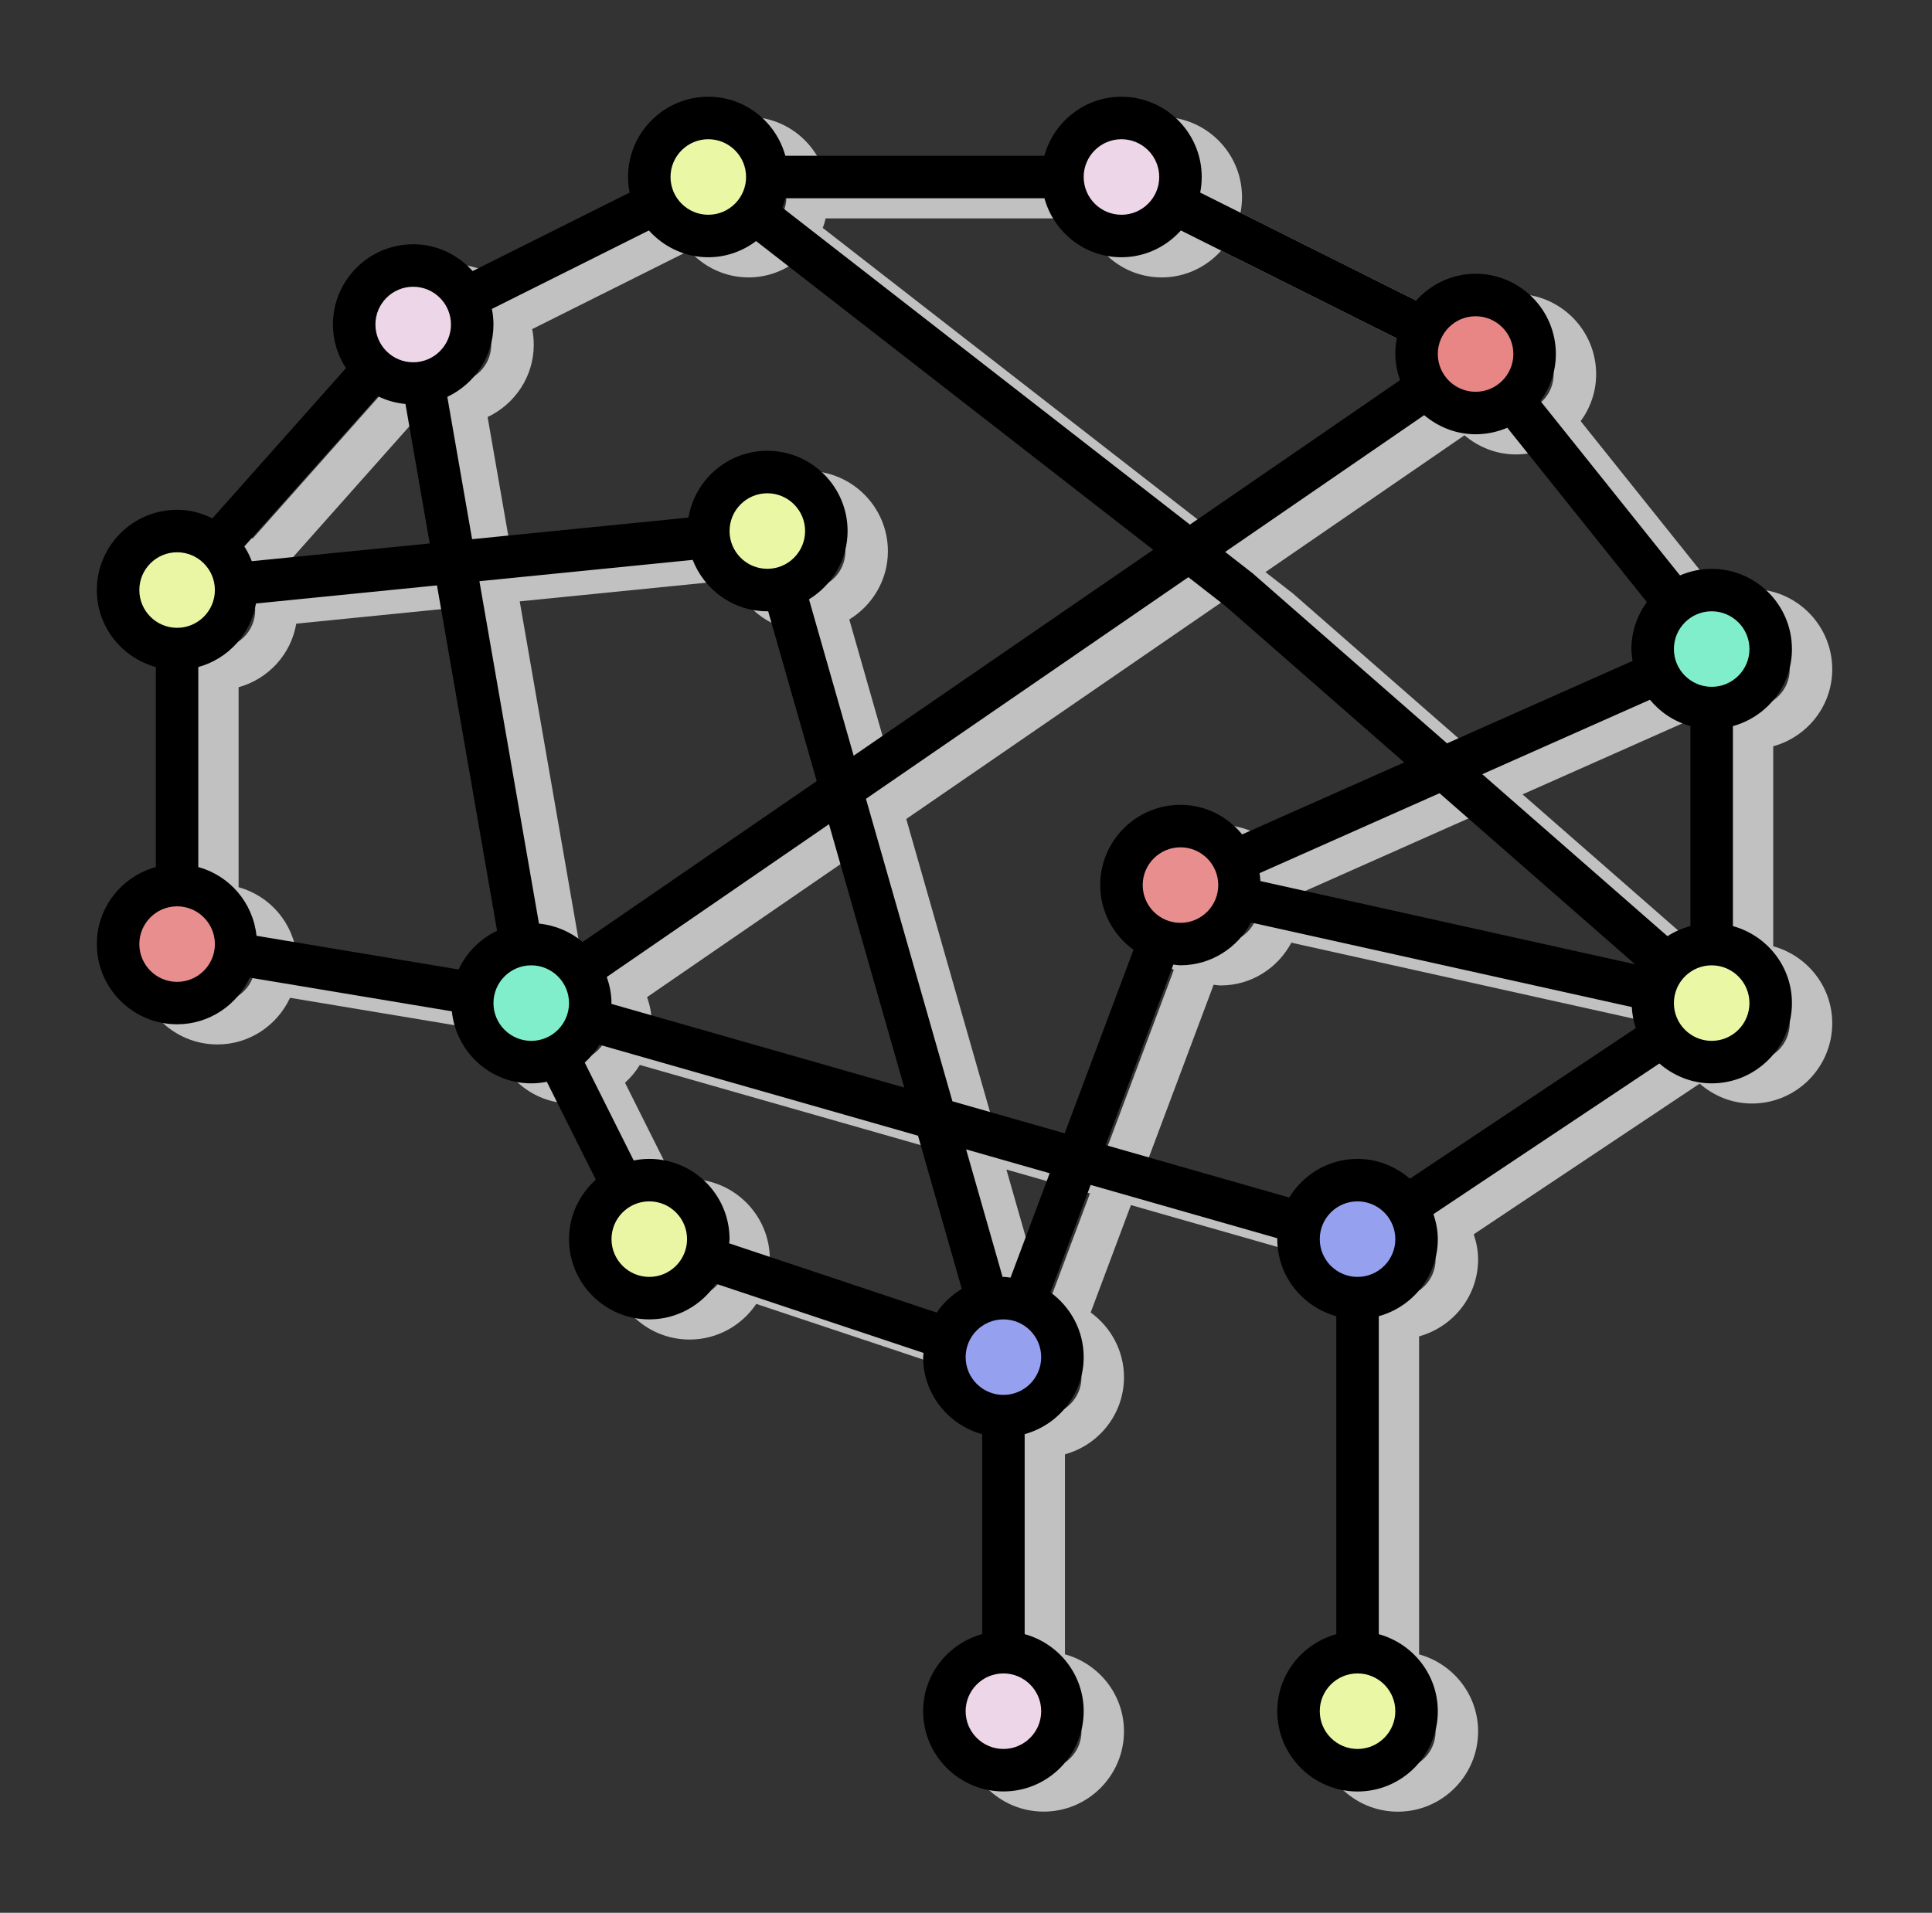 <svg width="309" height="306" viewBox="0 0 309 306" fill="none" xmlns="http://www.w3.org/2000/svg">
<rect x="0" y="0" width="309" height="306" fill="#333333" stroke="none"/>
<path d="M283.605 151.379V119.388C289.033 117.887 293.045 112.959 293.045 107.069C293.045 99.989 287.286 94.231 280.206 94.231C278.403 94.231 276.695 94.609 275.137 95.279L252.812 67.375C254.351 65.26 255.285 62.674 255.285 59.861C255.285 52.781 249.527 47.023 242.447 47.023C238.662 47.023 235.292 48.693 232.941 51.308L198.401 34.033C198.562 33.231 198.647 32.4 198.647 31.541C198.647 24.461 192.888 18.703 185.808 18.703C179.909 18.703 174.981 22.715 173.48 28.143H132.049C130.548 22.715 125.62 18.703 119.73 18.703C112.65 18.703 106.892 24.461 106.892 31.541C106.892 32.4 106.986 33.231 107.147 34.033L82.037 46.588C79.686 43.983 76.316 42.303 72.531 42.303C65.451 42.303 59.693 48.061 59.693 55.141C59.693 57.718 60.467 60.106 61.779 62.117L40.417 86.15C38.708 85.301 36.811 84.782 34.772 84.782C27.692 84.782 21.934 90.54 21.934 97.62C21.934 103.52 25.945 108.438 31.373 109.939V141.93C25.945 143.431 21.934 148.359 21.934 154.249C21.934 161.329 27.692 167.087 34.772 167.087C39.926 167.087 44.344 164.019 46.392 159.62L78.714 165.011C79.384 171.477 84.784 176.537 91.41 176.537C92.269 176.537 93.1 176.442 93.903 176.282L101.738 191.942C99.132 194.302 97.452 197.672 97.452 201.458C97.452 208.537 103.21 214.296 110.29 214.296C114.727 214.296 118.644 212.03 120.957 208.594L154.166 219.667C154.147 219.894 154.091 220.111 154.091 220.337C154.091 226.237 158.103 231.165 163.531 232.666V264.648C158.103 266.149 154.091 271.076 154.091 276.976C154.091 284.056 159.849 289.814 166.929 289.814C174.009 289.814 179.767 284.056 179.767 276.976C179.767 271.086 175.755 266.149 170.327 264.648V232.656C175.755 231.155 179.767 226.228 179.767 220.328C179.767 216.061 177.652 212.304 174.443 209.963L180.881 192.782L210.739 201.316C210.739 201.363 210.73 201.41 210.73 201.458C210.73 207.348 214.741 212.285 220.169 213.786V264.657C214.741 266.158 210.73 271.086 210.73 276.985C210.73 284.065 216.488 289.824 223.568 289.824C230.647 289.824 236.406 284.065 236.406 276.985C236.406 271.095 232.394 266.158 226.966 264.657V213.786C232.394 212.285 236.406 207.357 236.406 201.458C236.406 200.051 236.123 198.72 235.707 197.455L271.843 173.355C274.099 175.319 276.997 176.537 280.206 176.537C287.286 176.537 293.045 170.778 293.045 163.698C293.045 157.808 289.033 152.88 283.605 151.379ZM208.03 144.177C208.011 143.752 207.964 143.327 207.898 142.912L236.68 130.121L267.954 157.487L208.03 144.177ZM195.248 150.86C191.916 150.86 189.207 148.151 189.207 144.819C189.207 141.487 191.916 138.777 195.248 138.777C198.581 138.777 201.29 141.487 201.29 144.819C201.29 148.151 198.581 150.86 195.248 150.86ZM195.248 131.981C188.168 131.981 182.41 137.739 182.41 144.819C182.41 149.086 184.525 152.843 187.734 155.174L176.727 184.532L158.773 179.406L144.944 131.018L196.513 95.562L202.441 100.178L231.025 125.193L205.113 136.71C202.762 133.85 199.241 131.981 195.248 131.981ZM92.647 150.983L83.122 96.204L117.219 92.796V92.758C119.069 97.573 123.704 101.018 129.17 101.018C129.217 101.018 129.255 101.009 129.302 101.009L137.071 128.186L99.633 153.919C97.697 152.295 95.3 151.247 92.647 150.983ZM129.17 94.222C125.837 94.222 123.128 91.512 123.128 88.18C123.128 84.848 125.837 82.139 129.17 82.139C132.502 82.139 135.211 84.848 135.211 88.18C135.211 91.512 132.502 94.222 129.17 94.222ZM103.493 159.517L139.034 135.077L151.07 177.207L104.23 163.821C104.23 163.774 104.239 163.736 104.239 163.689C104.249 162.226 103.947 160.838 103.493 159.517ZM234.225 69.64C236.462 71.519 239.304 72.699 242.447 72.699C244.25 72.699 245.959 72.321 247.516 71.651L269.842 99.546C268.303 101.66 267.368 104.247 267.368 107.06C267.368 107.711 267.463 108.334 267.557 108.957L237.878 122.144L206.774 94.93L202.394 91.522L234.225 69.64ZM273.136 152.994L243.514 127.081L270.332 115.168C271.994 117.179 274.222 118.671 276.808 119.379V151.37C275.496 151.738 274.25 152.267 273.136 152.994ZM286.248 107.06C286.248 110.392 283.539 113.101 280.206 113.101C276.874 113.101 274.165 110.392 274.165 107.06C274.165 103.727 276.874 101.018 280.206 101.018C283.539 101.018 286.248 103.727 286.248 107.06ZM242.447 53.819C245.779 53.819 248.489 56.528 248.489 59.861C248.489 63.193 245.779 65.902 242.447 65.902C239.115 65.902 236.406 63.193 236.406 59.861C236.406 56.528 239.115 53.819 242.447 53.819ZM185.808 25.5C189.141 25.5 191.85 28.209 191.85 31.541C191.85 34.873 189.141 37.583 185.808 37.583C182.476 37.583 179.767 34.873 179.767 31.541C179.767 28.209 182.476 25.5 185.808 25.5ZM185.808 44.379C189.594 44.379 192.964 42.709 195.314 40.094L229.855 57.368C229.694 58.171 229.609 59.002 229.609 59.861C229.609 61.333 229.911 62.721 230.364 64.043L196.759 87.151L131.586 36.459C131.785 35.978 131.917 35.459 132.058 34.94H173.49C174.981 40.367 179.909 44.379 185.808 44.379ZM119.73 25.5C123.062 25.5 125.771 28.209 125.771 31.541C125.771 34.873 123.062 37.583 119.73 37.583C116.398 37.583 113.688 34.873 113.688 31.541C113.688 28.209 116.398 25.5 119.73 25.5ZM110.224 40.094C112.575 42.699 115.945 44.379 119.73 44.379C122.6 44.379 125.233 43.398 127.376 41.793L190.887 91.182L142.98 124.117L135.834 99.102C139.516 96.846 142.008 92.815 142.008 88.18C142.008 81.1 136.25 75.342 129.17 75.342C122.817 75.342 117.568 79.986 116.549 86.056V86.028L81.952 89.483L77.987 66.714C82.339 64.656 85.369 60.257 85.369 55.141C85.369 54.282 85.275 53.451 85.114 52.649L110.224 40.094ZM46.713 93.004C46.392 92.173 46.005 91.38 45.524 90.644L66.886 66.61C68.236 67.28 69.718 67.696 71.294 67.856L75.174 90.162L46.713 93.004ZM72.531 49.099C75.863 49.099 78.572 51.809 78.572 55.141C78.572 58.473 75.863 61.182 72.531 61.182C69.199 61.182 66.489 58.473 66.489 55.141C66.489 51.809 69.199 49.099 72.531 49.099ZM28.73 97.62C28.73 94.288 31.439 91.578 34.772 91.578C38.104 91.578 40.813 94.288 40.813 97.62C40.813 100.952 38.104 103.661 34.772 103.661C31.439 103.661 28.73 100.952 28.73 97.62ZM34.772 160.3C31.439 160.3 28.73 157.591 28.73 154.259C28.73 150.926 31.439 148.217 34.772 148.217C38.104 148.217 40.813 150.926 40.813 154.259C40.813 157.591 38.104 160.3 34.772 160.3ZM79.79 158.318L47.468 152.928C46.911 147.632 43.173 143.318 38.161 141.93V109.939C42.909 108.627 46.543 104.69 47.383 99.772L76.335 96.874L85.945 152.125C83.245 153.409 81.064 155.599 79.79 158.318ZM85.369 163.698C85.369 160.366 88.078 157.657 91.41 157.657C94.743 157.657 97.452 160.366 97.452 163.698C97.452 167.031 94.743 169.74 91.41 169.74C88.078 169.74 85.369 167.031 85.369 163.698ZM110.29 207.499C106.958 207.499 104.249 204.79 104.249 201.458C104.249 198.125 106.958 195.416 110.29 195.416C113.622 195.416 116.332 198.125 116.332 201.458C116.332 204.79 113.622 207.499 110.29 207.499ZM123.062 202.128C123.072 201.901 123.128 201.684 123.128 201.458C123.128 194.378 117.37 188.619 110.29 188.619C109.431 188.619 108.6 188.714 107.798 188.874L99.963 173.214C100.888 172.383 101.681 171.43 102.332 170.363L153.269 184.91L160.274 209.415C158.688 210.388 157.3 211.662 156.262 213.21L123.062 202.128ZM172.97 276.976C172.97 280.308 170.261 283.017 166.929 283.017C163.597 283.017 160.887 280.308 160.887 276.976C160.887 273.644 163.597 270.934 166.929 270.934C170.261 270.934 172.97 273.644 172.97 276.976ZM166.929 226.379C163.597 226.379 160.887 223.669 160.887 220.337C160.887 217.005 163.597 214.296 166.929 214.296C170.261 214.296 172.97 217.005 172.97 220.337C172.97 223.669 170.261 226.379 166.929 226.379ZM168.071 207.612C167.684 207.575 167.316 207.499 166.929 207.499C166.882 207.499 166.844 207.508 166.797 207.508L160.963 187.1L174.33 190.913L168.071 207.612ZM183.279 186.411L194.106 157.534C194.493 157.572 194.861 157.647 195.248 157.647C200.148 157.647 204.377 154.853 206.538 150.804L267.434 164.331C267.491 165.501 267.718 166.625 268.076 167.691L231.941 191.791C229.675 189.837 226.777 188.619 223.568 188.619C218.933 188.619 214.902 191.112 212.636 194.803L183.279 186.411ZM229.609 276.976C229.609 280.308 226.9 283.017 223.568 283.017C220.235 283.017 217.526 280.308 217.526 276.976C217.526 273.644 220.235 270.934 223.568 270.934C226.9 270.934 229.609 273.644 229.609 276.976ZM223.568 207.499C220.235 207.499 217.526 204.79 217.526 201.458C217.526 198.125 220.235 195.416 223.568 195.416C226.9 195.416 229.609 198.125 229.609 201.458C229.609 204.79 226.9 207.499 223.568 207.499ZM280.206 169.74C276.874 169.74 274.165 167.031 274.165 163.698C274.165 160.366 276.874 157.657 280.206 157.657C283.539 157.657 286.248 160.366 286.248 163.698C286.248 167.031 283.539 169.74 280.206 169.74Z" fill="#C1C1C1"/>
<circle cx="188.66" cy="141.363" r="8.062" fill="#E88E8E"/>
<circle cx="28.488" cy="94.062" r="8.062" fill="#EAF6A4"/>
<circle cx="28.488" cy="151.035" r="8.062" fill="#E88E8E"/>
<circle cx="84.387" cy="160.711" r="8.062" fill="#80EECB"/>
<circle cx="103.738" cy="198.336" r="8.062" fill="#EAF6A4"/>
<circle cx="160.711" cy="273.586" r="8.062" fill="#ECD6E8"/>
<circle cx="216.613" cy="273.586" r="8.062" fill="#EAF7A4"/>
<circle cx="160.711" cy="216.609" r="8.062" fill="#95A1EE"/>
<circle cx="123.086" cy="85.461" r="8.062" fill="#EAF7A4"/>
<circle cx="65.039" cy="52.137" r="8.062" fill="#ECD6E8"/>
<circle cx="112.336" cy="28.488" r="8.062" fill="#EAF7A4"/>
<circle cx="180.062" cy="28.488" r="8.062" fill="#ECD6E8"/>
<circle cx="235.961" cy="56.438" r="8.062" fill="#E88585"/>
<circle cx="274.66" cy="103.738" r="8.062" fill="#80EECB"/>
<circle cx="274.66" cy="160.711" r="8.062" fill="#EAF7A4"/>
<circle cx="216.613" cy="198.336" r="8.062" fill="#95A1EE"/>
<path d="M277.159 148.153V116.161C282.587 114.66 286.599 109.733 286.599 103.842C286.599 96.763 280.841 91.004 273.761 91.004C271.958 91.004 270.25 91.382 268.692 92.052L246.367 64.148C247.906 62.034 248.84 59.447 248.84 56.634C248.84 49.554 243.082 43.796 236.002 43.796C232.217 43.796 228.847 45.467 226.496 48.082L191.956 30.807C192.116 30.004 192.201 29.174 192.201 28.315C192.201 21.235 186.443 15.477 179.363 15.477C173.463 15.477 168.536 19.488 167.035 24.916H125.604C124.103 19.488 119.175 15.477 113.285 15.477C106.205 15.477 100.446 21.235 100.446 28.315C100.446 29.174 100.541 30.004 100.701 30.807L75.591 43.362C73.241 40.756 69.871 39.076 66.086 39.076C59.006 39.076 53.248 44.834 53.248 51.914C53.248 54.491 54.022 56.88 55.334 58.89L33.971 82.924C32.263 82.074 30.365 81.555 28.326 81.555C21.247 81.555 15.488 87.313 15.488 94.393C15.488 100.293 19.5 105.211 24.928 106.712V138.704C19.5 140.205 15.488 145.132 15.488 151.023C15.488 158.102 21.247 163.861 28.326 163.861C33.48 163.861 37.898 160.793 39.947 156.394L72.269 161.784C72.939 168.25 78.338 173.31 84.965 173.31C85.824 173.31 86.655 173.216 87.457 173.055L95.292 188.716C92.687 191.076 91.007 194.446 91.007 198.231C91.007 205.311 96.765 211.069 103.845 211.069C108.281 211.069 112.199 208.804 114.512 205.368L147.721 216.44C147.702 216.667 147.645 216.884 147.645 217.111C147.645 223.01 151.657 227.938 157.085 229.439V261.421C151.657 262.922 147.645 267.85 147.645 273.749C147.645 280.829 153.404 286.588 160.484 286.588C167.563 286.588 173.322 280.829 173.322 273.749C173.322 267.859 169.31 262.922 163.882 261.421V229.43C169.31 227.929 173.322 223.001 173.322 217.101C173.322 212.834 171.207 209.077 167.998 206.736L174.436 189.556L204.294 198.089C204.294 198.137 204.284 198.184 204.284 198.231C204.284 204.121 208.296 209.058 213.724 210.559V261.43C208.296 262.931 204.284 267.859 204.284 273.759C204.284 280.839 210.042 286.597 217.122 286.597C224.202 286.597 229.96 280.839 229.96 273.759C229.96 267.868 225.949 262.931 220.521 261.43V210.559C225.949 209.058 229.96 204.131 229.96 198.231C229.96 196.824 229.677 195.493 229.262 194.229L265.397 170.129C267.654 172.092 270.552 173.31 273.761 173.31C280.841 173.31 286.599 167.552 286.599 160.472C286.599 154.581 282.587 149.654 277.159 148.153ZM201.584 140.95C201.566 140.526 201.518 140.101 201.452 139.685L230.234 126.894L261.508 154.26L201.584 140.95ZM188.803 147.634C185.471 147.634 182.761 144.924 182.761 141.592C182.761 138.26 185.471 135.551 188.803 135.551C192.135 135.551 194.844 138.26 194.844 141.592C194.844 144.924 192.135 147.634 188.803 147.634ZM188.803 128.754C181.723 128.754 175.965 134.512 175.965 141.592C175.965 145.859 178.079 149.616 181.289 151.948L170.282 181.305L152.328 176.18L138.498 127.791L190.068 92.335L195.996 96.951L224.58 121.967L198.668 133.483C196.317 130.623 192.796 128.754 188.803 128.754ZM86.202 147.756L76.677 92.977L110.774 89.57V89.532C112.624 94.346 117.259 97.792 122.724 97.792C122.772 97.792 122.809 97.782 122.857 97.782L130.625 124.959L93.187 150.692C91.252 149.069 88.854 148.021 86.202 147.756ZM122.724 90.995C119.392 90.995 116.683 88.286 116.683 84.954C116.683 81.621 119.392 78.912 122.724 78.912C126.057 78.912 128.766 81.621 128.766 84.954C128.766 88.286 126.057 90.995 122.724 90.995ZM97.048 156.29L132.589 131.85L144.625 173.98L97.784 160.595C97.784 160.547 97.794 160.51 97.794 160.462C97.803 158.999 97.501 157.612 97.048 156.29ZM227.78 66.414C230.017 68.292 232.858 69.472 236.002 69.472C237.805 69.472 239.514 69.095 241.071 68.424L263.396 96.319C261.858 98.433 260.923 101.02 260.923 103.833C260.923 104.484 261.017 105.107 261.112 105.73L231.433 118.918L200.329 91.703L195.949 88.295L227.78 66.414ZM266.691 149.767L237.069 123.855L263.887 111.942C265.548 113.953 267.776 115.444 270.363 116.152V148.143C269.051 148.512 267.805 149.04 266.691 149.767ZM279.803 103.833C279.803 107.165 277.093 109.875 273.761 109.875C270.429 109.875 267.72 107.165 267.72 103.833C267.72 100.501 270.429 97.792 273.761 97.792C277.093 97.792 279.803 100.501 279.803 103.833ZM236.002 50.593C239.334 50.593 242.043 53.302 242.043 56.634C242.043 59.966 239.334 62.675 236.002 62.675C232.67 62.675 229.96 59.966 229.96 56.634C229.96 53.302 232.67 50.593 236.002 50.593ZM179.363 22.273C182.695 22.273 185.405 24.982 185.405 28.315C185.405 31.647 182.695 34.356 179.363 34.356C176.031 34.356 173.322 31.647 173.322 28.315C173.322 24.982 176.031 22.273 179.363 22.273ZM179.363 41.153C183.149 41.153 186.519 39.482 188.869 36.867L223.409 54.142C223.249 54.944 223.164 55.775 223.164 56.634C223.164 58.107 223.466 59.494 223.919 60.816L190.313 83.924L125.141 33.233C125.339 32.751 125.471 32.232 125.613 31.713H167.044C168.536 37.141 173.463 41.153 179.363 41.153ZM113.285 22.273C116.617 22.273 119.326 24.982 119.326 28.315C119.326 31.647 116.617 34.356 113.285 34.356C109.952 34.356 107.243 31.647 107.243 28.315C107.243 24.982 109.952 22.273 113.285 22.273ZM103.779 36.867C106.129 39.472 109.499 41.153 113.285 41.153C116.154 41.153 118.788 40.171 120.931 38.566L184.442 87.955L136.535 120.891L129.389 95.875C133.07 93.619 135.562 89.588 135.562 84.954C135.562 77.874 129.804 72.115 122.724 72.115C116.371 72.115 111.123 76.76 110.103 82.829V82.801L75.507 86.256L71.542 63.487C75.894 61.429 78.924 57.031 78.924 51.914C78.924 51.055 78.829 50.224 78.669 49.422L103.779 36.867ZM40.268 89.777C39.947 88.947 39.56 88.154 39.078 87.417L60.441 63.383C61.791 64.054 63.273 64.469 64.849 64.63L68.729 86.936L40.268 89.777ZM66.086 45.873C69.418 45.873 72.127 48.582 72.127 51.914C72.127 55.246 69.418 57.956 66.086 57.956C62.753 57.956 60.044 55.246 60.044 51.914C60.044 48.582 62.753 45.873 66.086 45.873ZM22.285 94.393C22.285 91.061 24.994 88.352 28.326 88.352C31.659 88.352 34.368 91.061 34.368 94.393C34.368 97.725 31.659 100.435 28.326 100.435C24.994 100.435 22.285 97.725 22.285 94.393ZM28.326 157.074C24.994 157.074 22.285 154.364 22.285 151.032C22.285 147.7 24.994 144.991 28.326 144.991C31.659 144.991 34.368 147.7 34.368 151.032C34.368 154.364 31.659 157.074 28.326 157.074ZM73.345 155.091L41.023 149.701C40.466 144.405 36.728 140.091 31.715 138.704V106.712C36.464 105.4 40.098 101.464 40.938 96.546L69.89 93.647L79.499 148.899C76.8 150.182 74.619 152.372 73.345 155.091ZM78.924 160.472C78.924 157.14 81.633 154.43 84.965 154.43C88.297 154.43 91.007 157.14 91.007 160.472C91.007 163.804 88.297 166.513 84.965 166.513C81.633 166.513 78.924 163.804 78.924 160.472ZM103.845 204.272C100.513 204.272 97.803 201.563 97.803 198.231C97.803 194.899 100.513 192.19 103.845 192.19C107.177 192.19 109.886 194.899 109.886 198.231C109.886 201.563 107.177 204.272 103.845 204.272ZM116.617 198.901C116.626 198.675 116.683 198.458 116.683 198.231C116.683 191.151 110.925 185.393 103.845 185.393C102.986 185.393 102.155 185.487 101.353 185.648L93.518 169.987C94.443 169.156 95.236 168.203 95.887 167.136L146.824 181.683L153.828 206.189C152.243 207.161 150.855 208.435 149.817 209.984L116.617 198.901ZM166.525 273.749C166.525 277.082 163.816 279.791 160.484 279.791C157.151 279.791 154.442 277.082 154.442 273.749C154.442 270.417 157.151 267.708 160.484 267.708C163.816 267.708 166.525 270.417 166.525 273.749ZM160.484 223.152C157.151 223.152 154.442 220.443 154.442 217.111C154.442 213.778 157.151 211.069 160.484 211.069C163.816 211.069 166.525 213.778 166.525 217.111C166.525 220.443 163.816 223.152 160.484 223.152ZM161.626 204.386C161.239 204.348 160.871 204.272 160.484 204.272C160.436 204.272 160.399 204.282 160.351 204.282L154.518 183.873L167.884 187.687L161.626 204.386ZM176.833 183.184L187.661 154.308C188.048 154.345 188.416 154.421 188.803 154.421C193.702 154.421 197.931 151.627 200.093 147.577L260.989 161.104C261.046 162.275 261.272 163.398 261.631 164.465L225.495 188.565C223.23 186.611 220.332 185.393 217.122 185.393C212.487 185.393 208.457 187.885 206.191 191.576L176.833 183.184ZM223.164 273.749C223.164 277.082 220.455 279.791 217.122 279.791C213.79 279.791 211.081 277.082 211.081 273.749C211.081 270.417 213.79 267.708 217.122 267.708C220.455 267.708 223.164 270.417 223.164 273.749ZM217.122 204.272C213.79 204.272 211.081 201.563 211.081 198.231C211.081 194.899 213.79 192.19 217.122 192.19C220.455 192.19 223.164 194.899 223.164 198.231C223.164 201.563 220.455 204.272 217.122 204.272ZM273.761 166.513C270.429 166.513 267.72 163.804 267.72 160.472C267.72 157.14 270.429 154.43 273.761 154.43C277.093 154.43 279.803 157.14 279.803 160.472C279.803 163.804 277.093 166.513 273.761 166.513Z" fill="black"/>
</svg>
